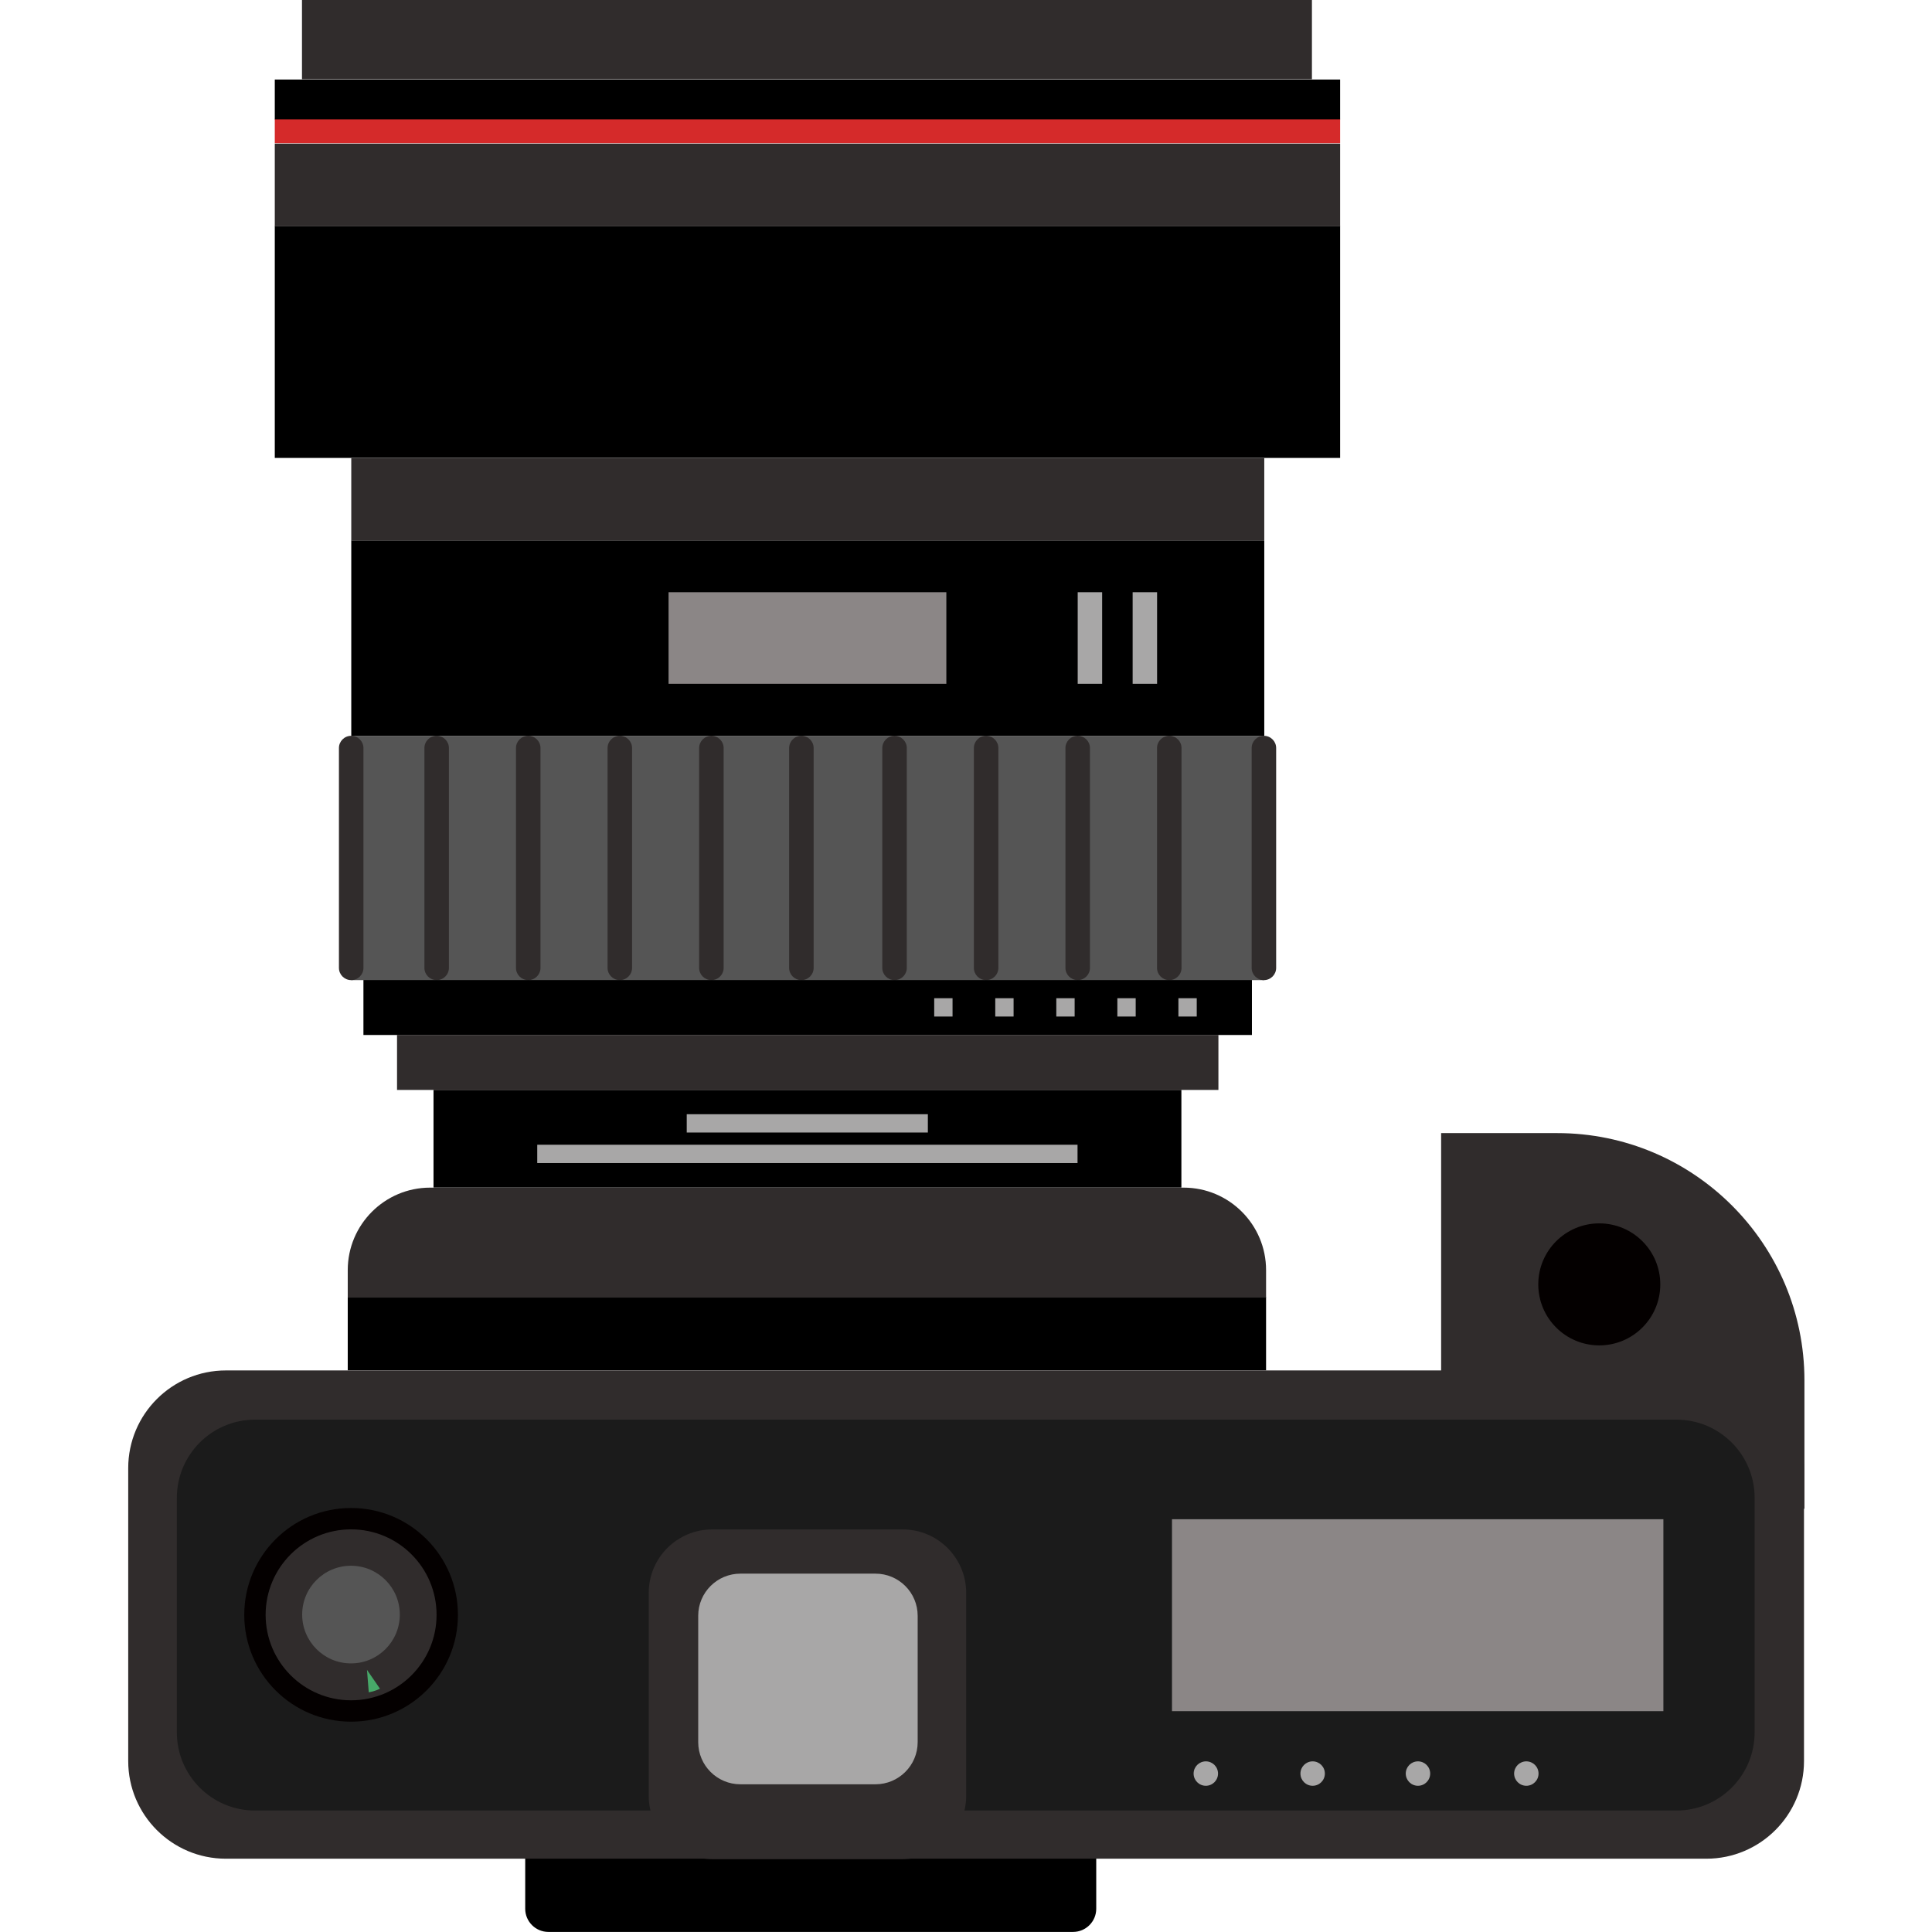 <?xml version="1.0" encoding="UTF-8" standalone="no"?>
<!DOCTYPE svg PUBLIC "-//W3C//DTD SVG 1.1//EN" "http://www.w3.org/Graphics/SVG/1.1/DTD/svg11.dtd">
<svg width="100%" height="100%" viewBox="0 0 800 800" version="1.1" xmlns="http://www.w3.org/2000/svg" xmlns:xlink="http://www.w3.org/1999/xlink" xml:space="preserve" style="fill-rule:evenodd;clip-rule:evenodd;stroke-linejoin:round;stroke-miterlimit:1.414;">
    <g transform="matrix(1.264,0,0,1.264,-154.186,-77.093)">
        <g transform="matrix(1,0,0,0.717,0,33.906)">
            <rect x="212" y="141" width="349" height="106"/>
        </g>
        <g transform="matrix(0.857,0,0,0.604,55.373,152.868)">
            <rect x="212" y="141" width="349" height="106"/>
        </g>
        <g transform="matrix(0.702,0,0,0.302,115.175,375.434)">
            <rect x="212" y="141" width="349" height="106"/>
        </g>
        <g transform="matrix(0.862,0,0,0.226,53.158,454.075)">
            <rect x="212" y="141" width="349" height="106"/>
        </g>
        <g transform="matrix(0.536,0,0,0.358,180.407,605.453)">
            <path d="M561,162.2C561,150.499 554.644,141 546.816,141L226.184,141C218.356,141 212,150.499 212,162.2L212,225.8C212,237.501 218.356,247 226.184,247L546.816,247C554.644,247 561,237.501 561,225.8L561,162.2Z"/>
        </g>
        <g transform="matrix(1,0,0,0.255,0,72.085)">
            <rect x="212" y="141" width="349" height="106" style="fill:rgb(48,44,44);"/>
        </g>
        <g transform="matrix(1,0,0,0.075,0,89.359)">
            <rect x="212" y="141" width="349" height="106" style="fill:rgb(213,42,42);"/>
        </g>
        <g transform="matrix(1,0,0,0.123,0,69.707)">
            <rect x="212" y="141" width="349" height="106"/>
        </g>
        <g transform="matrix(0.857,0,0,0.255,55.373,175.085)">
            <rect x="212" y="141" width="349" height="106" style="fill:rgb(48,44,44);"/>
        </g>
        <g transform="matrix(0.862,0,0,0.34,53.158,402.113)">
            <path d="M561,220.5C561,176.623 546.972,141 529.694,141L243.306,141C226.028,141 212,176.623 212,220.5L212,247L561,247L561,220.5Z" style="fill:rgb(48,44,44);"/>
        </g>
        <g transform="matrix(1.573,0,0,1.509,-169.49,297.17)">
            <path d="M561,162.2C561,150.499 551.885,141 540.658,141L232.342,141C221.115,141 212,150.499 212,162.2L212,225.8C212,237.501 221.115,247 232.342,247L540.658,247C551.885,247 561,237.501 561,225.8L561,162.2Z" style="fill:rgb(48,44,44);"/>
        </g>
        <g transform="matrix(1.102,0,0,1.017,-60.5,25.388)">
            <path d="M702,479.647C702,435.689 669.075,400 628.52,400L594,400L594,521L702,521L702,479.647Z" style="fill:rgb(48,44,44);"/>
        </g>
        <g transform="matrix(1.481,0,0,1.208,-134.052,355.736)">
            <path d="M561,162.2C561,150.499 553.257,141 543.719,141L229.281,141C219.743,141 212,150.499 212,162.2L212,225.8C212,237.501 219.743,247 229.281,247L543.719,247C553.257,247 561,237.501 561,225.8L561,162.2Z" style="fill:rgb(27,27,27);"/>
        </g>
        <g transform="matrix(0.948,0,0,0.245,19.934,26.415)">
            <rect x="212" y="141" width="349" height="106" style="fill:rgb(48,44,44);"/>
        </g>
        <g transform="matrix(1,0,0,1,-1,0)">
            <rect x="342" y="255" width="91" height="30" style="fill:rgb(139,134,134);"/>
        </g>
        <g transform="matrix(1.769,0,0,2.096,-99.077,24.2)">
            <rect x="342" y="255" width="91" height="30" style="fill:rgb(139,134,134);"/>
        </g>
        <g transform="matrix(0.088,0,0,1,462.934,0)">
            <rect x="342" y="255" width="91" height="30" style="fill:rgb(168,167,167);"/>
        </g>
        <g transform="matrix(0.088,0,0,1,444.934,0)">
            <rect x="342" y="255" width="91" height="30" style="fill:rgb(168,167,167);"/>
        </g>
        <g transform="matrix(0.857,0,0,0.755,55.373,195.585)">
            <rect x="212" y="141" width="349" height="106" style="fill:rgb(85,85,85);"/>
        </g>
        <g transform="matrix(0.023,0,0,0.755,228.14,195.585)">
            <path d="M561,146.3C561,143.375 482.809,141 386.5,141C290.191,141 212,143.375 212,146.3L212,241.7C212,244.625 290.191,247 386.5,247C482.809,247 561,244.625 561,241.7L561,146.3Z" style="fill:rgb(48,44,44);"/>
        </g>
        <g transform="matrix(0.023,0,0,0.755,286.14,195.585)">
            <path d="M561,146.3C561,143.375 482.809,141 386.5,141C290.191,141 212,143.375 212,146.3L212,241.7C212,244.625 290.191,247 386.5,247C482.809,247 561,244.625 561,241.7L561,146.3Z" style="fill:rgb(48,44,44);"/>
        </g>
        <g transform="matrix(0.023,0,0,0.755,256.14,195.585)">
            <path d="M561,146.3C561,143.375 482.809,141 386.5,141C290.191,141 212,143.375 212,146.3L212,241.7C212,244.625 290.191,247 386.5,247C482.809,247 561,244.625 561,241.7L561,146.3Z" style="fill:rgb(48,44,44);"/>
        </g>
        <g transform="matrix(0.023,0,0,0.755,346.14,195.585)">
            <path d="M561,146.3C561,143.375 482.809,141 386.5,141C290.191,141 212,143.375 212,146.3L212,241.7C212,244.625 290.191,247 386.5,247C482.809,247 561,244.625 561,241.7L561,146.3Z" style="fill:rgb(48,44,44);"/>
        </g>
        <g transform="matrix(0.023,0,0,0.755,316.14,195.585)">
            <path d="M561,146.3C561,143.375 482.809,141 386.5,141C290.191,141 212,143.375 212,146.3L212,241.7C212,244.625 290.191,247 386.5,247C482.809,247 561,244.625 561,241.7L561,146.3Z" style="fill:rgb(48,44,44);"/>
        </g>
        <g transform="matrix(0.023,0,0,0.755,406.14,195.585)">
            <path d="M561,146.3C561,143.375 482.809,141 386.5,141C290.191,141 212,143.375 212,146.3L212,241.7C212,244.625 290.191,247 386.5,247C482.809,247 561,244.625 561,241.7L561,146.3Z" style="fill:rgb(48,44,44);"/>
        </g>
        <g transform="matrix(0.023,0,0,0.755,375.623,195.585)">
            <path d="M561,146.3C561,143.375 482.809,141 386.5,141C290.191,141 212,143.375 212,146.3L212,241.7C212,244.625 290.191,247 386.5,247C482.809,247 561,244.625 561,241.7L561,146.3Z" style="fill:rgb(48,44,44);"/>
        </g>
        <g transform="matrix(0.023,0,0,0.755,436.14,195.585)">
            <path d="M561,146.3C561,143.375 482.809,141 386.5,141C290.191,141 212,143.375 212,146.3L212,241.7C212,244.625 290.191,247 386.5,247C482.809,247 561,244.625 561,241.7L561,146.3Z" style="fill:rgb(48,44,44);"/>
        </g>
        <g transform="matrix(0.023,0,0,0.755,496.14,195.585)">
            <path d="M561,146.3C561,143.375 482.809,141 386.5,141C290.191,141 212,143.375 212,146.3L212,241.7C212,244.625 290.191,247 386.5,247C482.809,247 561,244.625 561,241.7L561,146.3Z" style="fill:rgb(48,44,44);"/>
        </g>
        <g transform="matrix(0.023,0,0,0.755,527.14,195.585)">
            <path d="M561,146.3C561,143.375 482.809,141 386.5,141C290.191,141 212,143.375 212,146.3L212,241.7C212,244.625 290.191,247 386.5,247C482.809,247 561,244.625 561,241.7L561,146.3Z" style="fill:rgb(48,44,44);"/>
        </g>
        <g transform="matrix(0.023,0,0,0.755,466.14,195.585)">
            <path d="M561,146.3C561,143.375 482.809,141 386.5,141C290.191,141 212,143.375 212,146.3L212,241.7C212,244.625 290.191,247 386.5,247C482.809,247 561,244.625 561,241.7L561,146.3Z" style="fill:rgb(48,44,44);"/>
        </g>
        <g transform="matrix(0.834,0,0,0.17,64.232,358.057)">
            <rect x="212" y="141" width="349" height="106"/>
        </g>
        <g transform="matrix(0.771,0,0,0.17,88.596,376.057)">
            <rect x="212" y="141" width="349" height="106" style="fill:rgb(48,44,44);"/>
        </g>
        <g transform="matrix(0.066,0,0,0.2,425.451,337)">
            <rect x="342" y="255" width="91" height="30" style="fill:rgb(168,167,167);"/>
        </g>
        <g transform="matrix(0.066,0,0,0.2,405.451,337)">
            <rect x="342" y="255" width="91" height="30" style="fill:rgb(168,167,167);"/>
        </g>
        <g transform="matrix(1,0,0,1,-3,8)">
            <circle cx="520" cy="634" r="4" style="fill:rgb(168,167,167);"/>
        </g>
        <g transform="matrix(1,0,0,1,32,8)">
            <circle cx="520" cy="634" r="4" style="fill:rgb(168,167,167);"/>
        </g>
        <g transform="matrix(1,0,0,1,66.5,8)">
            <circle cx="520" cy="634" r="4" style="fill:rgb(168,167,167);"/>
        </g>
        <g transform="matrix(1,0,0,1,102,8)">
            <circle cx="520" cy="634" r="4" style="fill:rgb(168,167,167);"/>
        </g>
        <g transform="matrix(0.066,0,0,0.2,445.451,337)">
            <rect x="342" y="255" width="91" height="30" style="fill:rgb(168,167,167);"/>
        </g>
        <g transform="matrix(0.066,0,0,0.2,465.451,337)">
            <rect x="342" y="255" width="91" height="30" style="fill:rgb(168,167,167);"/>
        </g>
        <g transform="matrix(0.066,0,0,0.2,485.451,337)">
            <rect x="342" y="255" width="91" height="30" style="fill:rgb(168,167,167);"/>
        </g>
        <g transform="matrix(1.945,0,0,0.2,-367.209,385)">
            <rect x="342" y="255" width="91" height="30" style="fill:rgb(168,167,167);"/>
        </g>
        <g transform="matrix(0.868,0,0,0.2,50.099,375)">
            <rect x="342" y="255" width="91" height="30" style="fill:rgb(168,167,167);"/>
        </g>
        <circle cx="237" cy="590" r="35" style="fill:rgb(4,0,0);"/>
        <g transform="matrix(0.8,0,0,0.8,47.4,118)">
            <circle cx="237" cy="590" r="35" style="fill:rgb(48,44,44);"/>
        </g>
        <g transform="matrix(0.457,0,0,0.457,128.657,320.286)">
            <circle cx="237" cy="590" r="35" style="fill:rgb(85,85,85);"/>
        </g>
        <g transform="matrix(0.298,0,0,1.019,271.325,418.34)">
            <path d="M561,161.415C561,150.148 529.724,141 491.2,141L281.8,141C243.276,141 212,150.148 212,161.415L212,226.585C212,237.852 243.276,247 281.8,247L491.2,247C529.724,247 561,237.852 561,226.585L561,161.415Z" style="fill:rgb(48,44,44);"/>
        </g>
        <g transform="matrix(0.206,0,0,0.651,307.04,484.717)">
            <path d="M561,162.2C561,150.499 530.922,141 493.875,141L279.125,141C242.078,141 212,150.499 212,162.2L212,225.8C212,237.501 242.078,247 279.125,247L493.875,247C530.922,247 561,237.501 561,225.8L561,162.2Z" style="fill:rgb(168,167,167);"/>
        </g>
        <g transform="matrix(0.07,0.252,-0.325,0.091,397.048,533.702)">
            <path d="M141.728,505.175C141.909,503.792 142,502.397 142,501C142,498.553 141.721,496.116 141.168,493.742L114,501L141.728,505.175Z" style="fill:rgb(71,169,105);"/>
        </g>
        <g transform="matrix(0.571,0,0,0.571,510.571,144.857)">
            <circle cx="237" cy="590" r="35" style="fill:rgb(4,0,0);"/>
        </g>
    </g>
</svg>
